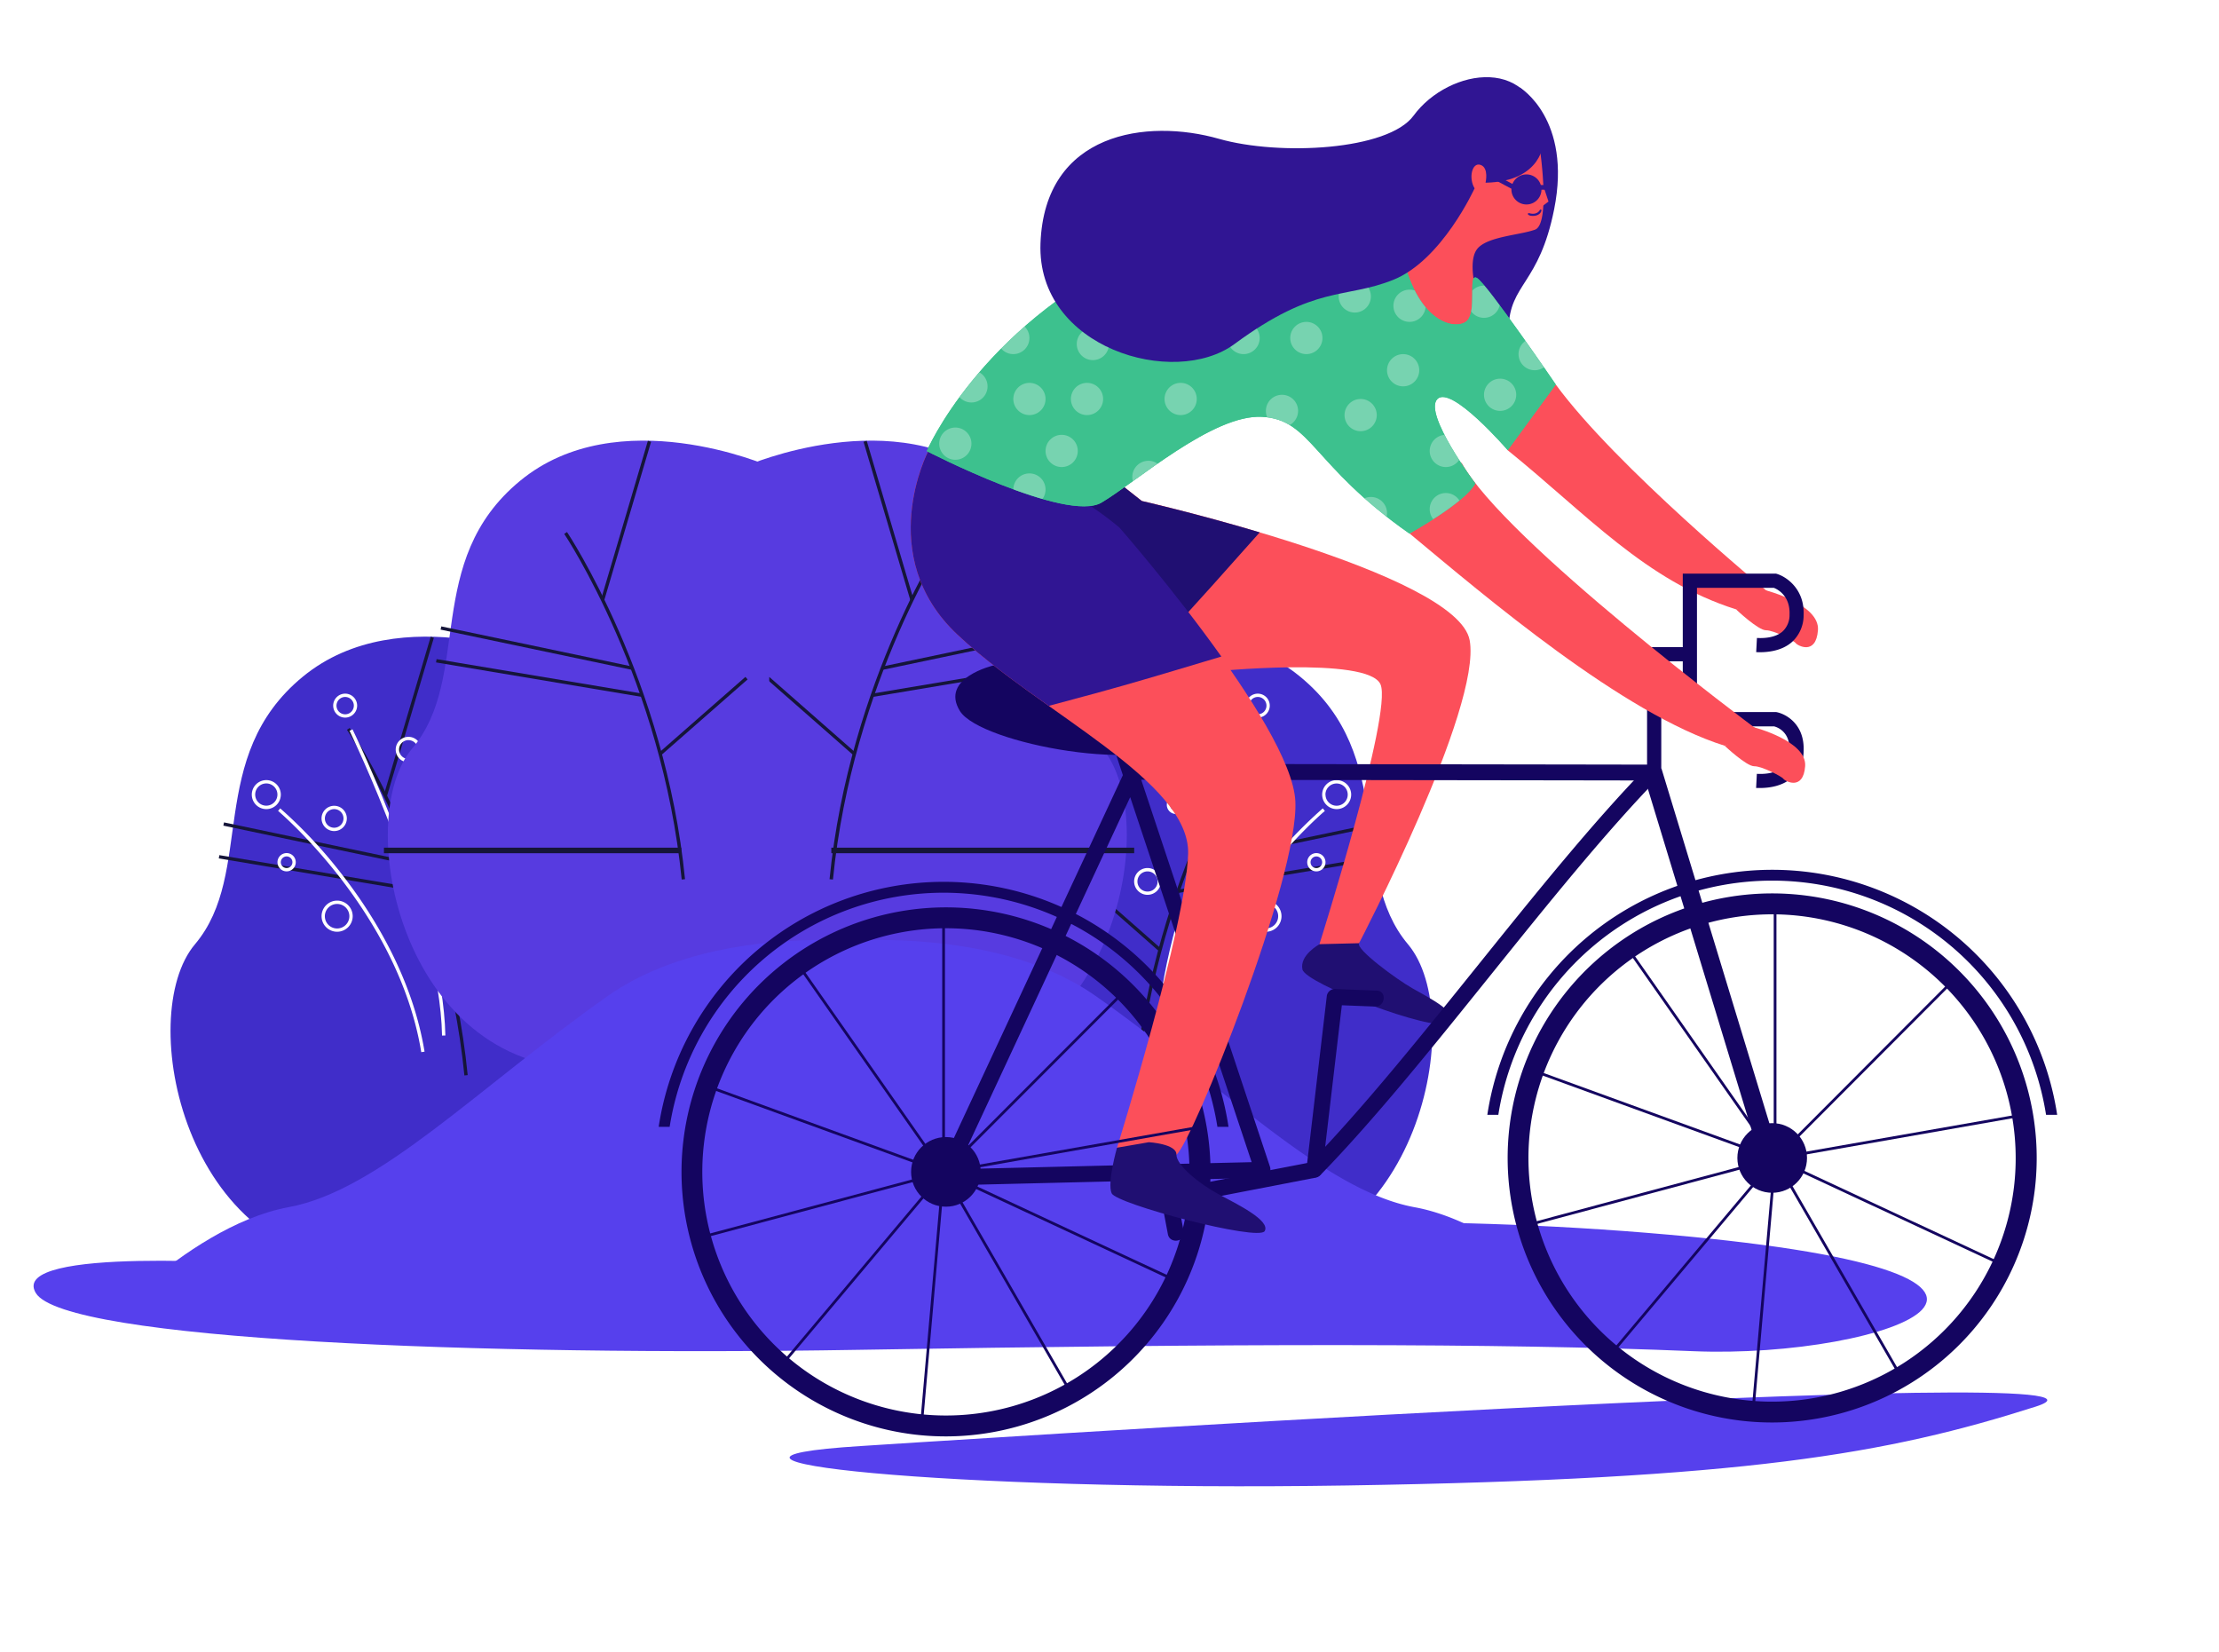 <svg id="Layer_1" data-name="Layer 1" xmlns="http://www.w3.org/2000/svg" xmlns:xlink="http://www.w3.org/1999/xlink" viewBox="0 0 798.59 594.36"><defs><style>.cls-1{fill:none;}.cls-2{fill:#fff;}.cls-3{fill:#402dc9;}.cls-4{fill:#151539;}.cls-5{fill:#573be0;}.cls-6{fill:#5640ed;}.cls-7{fill:#200f72;}.cls-8{fill:#fc4f5a;}.cls-9{fill:#140560;}.cls-10{fill:#301593;}.cls-11{fill:#3dc18e;}.cls-12{opacity:0.3;}.cls-13{clip-path:url(#clip-path);}</style><clipPath id="clip-path"><path class="cls-1" d="M333.53,162.33s50.31,26,62.91,18.52S436.51,149,454.23,150s17.92,17.42,53,42c0,0,19.94-11,23.72-18,0,0-18.67-25-13.71-30.35S542.61,162,542.61,162l17.3-23.63s-24.79-36.3-28.38-38.34.5,12.92-4.1,15.85-19-.36-23.7-29.29c0,0-39.78-22-95.68,5S333.53,162.33,333.53,162.33Z"/></clipPath></defs><title>img1</title><rect class="cls-2" width="798.59" height="594.36"/><path class="cls-3" d="M198.39,238.18s-54.16-23.61-89.38,5.3S91.95,314,70.15,339.82,66.4,454.63,132.76,455l66.36.35Z"/><path class="cls-4" d="M167.13,387c-7.08-71.46-41.92-123.86-42.27-124.38l1-.67c.35.52,35.36,53.17,42.46,124.93Z"/><rect class="cls-4" x="114.36" y="268.55" width="1.19" height="70.41" transform="translate(-205.95 353.78) rotate(-78.13)"/><rect class="cls-4" x="115.3" y="276.95" width="1.2" height="75.16" transform="translate(-213.45 376.86) rotate(-80.49)"/><rect class="cls-4" x="117.4" y="257.24" width="59.47" height="1.2" transform="translate(-141.88 325.67) rotate(-73.5)"/><polygon class="cls-4" points="159.82 342.26 159.03 341.36 190.05 314.08 190.84 314.98 159.82 342.26"/><path class="cls-2" d="M151.61,378.62c-8.23-50.2-51.1-86.45-51.53-86.81l.77-.92a171.24,171.24,0,0,1,22.82,24.55c10.89,14.12,24.78,36.51,29.12,63Z"/><path class="cls-2" d="M159.09,372.65c-.85-43.09-33-109-33.3-109.68l1.07-.53c.33.66,32.56,66.82,33.42,110.18Z"/><path class="cls-2" d="M95.84,291.16a5.22,5.22,0,1,1,5.22-5.22A5.22,5.22,0,0,1,95.84,291.16Zm0-9.24a4,4,0,1,0,4,4A4,4,0,0,0,95.84,281.92Z"/><path class="cls-2" d="M124.22,258.23a4.31,4.31,0,1,1,4.31-4.31A4.32,4.32,0,0,1,124.22,258.23Zm0-7.43a3.12,3.12,0,1,0,3.12,3.12A3.12,3.12,0,0,0,124.22,250.8Z"/><path class="cls-2" d="M120.27,299.06a4.55,4.55,0,1,1,4.55-4.55A4.56,4.56,0,0,1,120.27,299.06Zm0-7.9a3.35,3.35,0,1,0,3.35,3.35A3.36,3.36,0,0,0,120.27,291.16Z"/><path class="cls-2" d="M103.15,313.56a3.29,3.29,0,1,1,3.29-3.29A3.29,3.29,0,0,1,103.15,313.56Zm0-5.38a2.09,2.09,0,1,0,2.09,2.09A2.09,2.09,0,0,0,103.15,308.18Z"/><path class="cls-2" d="M121.33,335.29a5.6,5.6,0,1,1,5.6-5.6A5.61,5.61,0,0,1,121.33,335.29Zm0-10a4.41,4.41,0,1,0,4.4,4.41A4.41,4.41,0,0,0,121.33,325.29Z"/><path class="cls-2" d="M147,274.33a4.59,4.59,0,1,1,4.59-4.59A4.59,4.59,0,0,1,147,274.33Zm0-8a3.39,3.39,0,1,0,3.39,3.39A3.4,3.4,0,0,0,147,266.34Z"/><path class="cls-2" d="M153.68,292.91a3.29,3.29,0,1,1,3.29-3.29A3.29,3.29,0,0,1,153.68,292.91Zm0-5.38a2.09,2.09,0,1,0,2.09,2.09A2.1,2.1,0,0,0,153.68,287.53Z"/><path class="cls-2" d="M63.52,284.94a3.79,3.79,0,1,1,3.79-3.79A3.79,3.79,0,0,1,63.52,284.94Zm0-6.38a2.59,2.59,0,1,0,2.6,2.59A2.59,2.59,0,0,0,63.52,278.56Z"/><path class="cls-2" d="M163.91,322a4.82,4.82,0,1,1,4.82-4.82A4.82,4.82,0,0,1,163.91,322Zm0-8.45a3.63,3.63,0,1,0,3.62,3.63A3.63,3.63,0,0,0,163.91,313.56Z"/><path class="cls-3" d="M378.5,238.18s54.16-23.61,89.38,5.3,17.06,70.5,38.85,96.34,3.75,114.8-62.6,115.15l-66.35.35Z"/><path class="cls-4" d="M409.75,387c7.08-71.46,41.92-123.86,42.27-124.38l-1-.67c-.35.52-35.36,53.17-42.46,124.93Z"/><rect class="cls-4" x="426.73" y="303.16" width="70.41" height="1.19" transform="translate(-52.6 101.51) rotate(-11.87)"/><rect class="cls-4" x="423.41" y="313.93" width="75.16" height="1.2" transform="translate(-45.64 80.5) rotate(-9.51)"/><rect class="cls-4" x="429.16" y="228.1" width="1.19" height="59.47" transform="translate(-55.61 132.98) rotate(-16.54)"/><rect class="cls-4" x="401.35" y="307.51" width="1.2" height="41.31" transform="translate(-109.95 413.1) rotate(-48.65)"/><path class="cls-4" d="M367.35,343.86s-52.16-38.07-99.44-23.42l4.66,46.33Z"/><path class="cls-5" d="M268.52,167.65S322.67,144,357.9,173s17.06,70.5,38.85,96.34,3.75,114.8-62.6,115.15l-66.36.35Z"/><path class="cls-4" d="M299.77,316.5C306.84,245,341.68,192.65,342,192.13l-1-.67c-.35.52-35.36,53.18-42.46,124.93Z"/><rect class="cls-4" x="316.74" y="232.63" width="70.41" height="1.19" transform="translate(-40.45 77.38) rotate(-11.87)"/><rect class="cls-4" x="313.42" y="243.39" width="75.16" height="1.2" transform="translate(-35.49 61.35) rotate(-9.51)"/><polygon class="cls-4" points="327.62 215.99 328.77 215.65 311.92 158.62 310.77 158.96 327.62 215.99"/><rect class="cls-4" x="299.18" y="305.03" width="109" height="2"/><rect class="cls-4" x="291.37" y="236.98" width="1.2" height="41.31" transform="translate(-94.26 307.1) rotate(-48.72)"/><path class="cls-5" d="M276.58,167.65S222.42,144,187.2,173s-17.06,70.5-38.85,96.34-3.75,114.8,62.6,115.15l66.36.35Z"/><path class="cls-4" d="M245.33,316.5c-7.07-71.46-41.91-123.86-42.27-124.38l1-.67c.35.52,35.36,53.18,42.47,124.93Z"/><rect class="cls-4" x="192.55" y="198.02" width="1.19" height="70.41" transform="translate(-74.82 374.27) rotate(-78.13)"/><rect class="cls-4" x="193.49" y="206.41" width="1.2" height="75.16" transform="translate(-78.62 395.1) rotate(-80.49)"/><polygon class="cls-4" points="217.47 215.99 216.32 215.65 233.17 158.62 234.32 158.96 217.47 215.99"/><rect class="cls-4" x="138.18" y="305.03" width="107" height="2"/><rect class="cls-4" x="232.47" y="257.04" width="41.31" height="1.2" transform="translate(-107.05 230.78) rotate(-41.24)"/><path class="cls-2" d="M425.28,378.62c8.23-50.2,51.1-86.45,51.53-86.81l-.76-.92a171.14,171.14,0,0,0-22.82,24.55c-10.89,14.12-24.78,36.51-29.12,63Z"/><path class="cls-2" d="M417.79,372.65c.85-43.09,33-109,33.3-109.68l-1.07-.53c-.33.66-32.57,66.82-33.42,110.18Z"/><path class="cls-2" d="M475.83,285.94a5.22,5.22,0,1,1,5.22,5.22A5.23,5.23,0,0,1,475.83,285.94Zm1.2,0a4,4,0,1,0,4-4A4,4,0,0,0,477,285.94Z"/><path class="cls-2" d="M448.35,253.92a4.31,4.31,0,1,1,4.31,4.31A4.32,4.32,0,0,1,448.35,253.92Zm1.2,0a3.12,3.12,0,1,0,3.12-3.12A3.12,3.12,0,0,0,449.54,253.92Z"/><path class="cls-2" d="M452.07,294.51a4.55,4.55,0,1,1,4.55,4.55A4.55,4.55,0,0,1,452.07,294.51Zm1.2,0a3.35,3.35,0,1,0,3.35-3.35A3.35,3.35,0,0,0,453.26,294.51Z"/><path class="cls-2" d="M470.45,310.28a3.29,3.29,0,1,1,3.29,3.29A3.29,3.29,0,0,1,470.45,310.28Zm1.2,0a2.09,2.09,0,1,0,2.09-2.09A2.1,2.1,0,0,0,471.65,310.28Z"/><path class="cls-2" d="M450,329.69a5.6,5.6,0,1,1,5.6,5.6A5.61,5.61,0,0,1,450,329.69Zm1.2,0a4.4,4.4,0,1,0,4.41-4.41A4.41,4.41,0,0,0,451.16,329.69Z"/><path class="cls-2" d="M425.29,269.73a4.59,4.59,0,1,1,4.59,4.59A4.6,4.6,0,0,1,425.29,269.73Zm1.2,0a3.39,3.39,0,1,0,3.39-3.39A3.4,3.4,0,0,0,426.49,269.73Z"/><path class="cls-2" d="M419.92,289.62a3.29,3.29,0,1,1,3.29,3.29A3.29,3.29,0,0,1,419.92,289.62Zm1.19,0a2.09,2.09,0,1,0,2.09-2.09A2.1,2.1,0,0,0,421.11,289.62Z"/><path class="cls-2" d="M509.58,281.15a3.79,3.79,0,1,1,3.79,3.79A3.79,3.79,0,0,1,509.58,281.15Zm1.2,0a2.6,2.6,0,1,0,2.59-2.59A2.59,2.59,0,0,0,510.77,281.15Z"/><path class="cls-2" d="M408.16,317.19A4.82,4.82,0,1,1,413,322,4.82,4.82,0,0,1,408.16,317.19Zm1.19,0a3.63,3.63,0,1,0,3.63-3.62A3.63,3.63,0,0,0,409.35,317.19Z"/><path class="cls-6" d="M279.15,466c41.25-2.06,82.54-.39,123.65,3.38,34.64,3.18,68.76,8.21,103.4,6.68a288.49,288.49,0,0,0,37.25-9.61c4.62-2.21,9.17-4.54,13.7-6.93-12.41-10-30.13-21.82-48-25.09-32.69-6-68.5-43.41-114.62-75.88s-123.77-16.27-123.77-16.27V466.4Z"/><path class="cls-6" d="M156.17,469.48c41.15,1,81.92-1.45,123-3.5,21.1-1.05,42.22-1.13,63.31-.45V342.26S264.66,326,218.55,358.52s-82,69.89-114.69,75.88c-19.3,3.54-38.47,17-50.93,27.5C87.15,466.09,121.8,468.67,156.17,469.48Z"/><path class="cls-6" d="M94.63,455s-92-6.75-81.75,10.28S173.68,488,308.4,485.74s230.94-2.45,300.89.48,155.51-28.58-16.87-42.61-327,14.68-391.39,14.22S94.63,455,94.63,455Z"/><path class="cls-6" d="M310,520.34s476-31.19,422.62-14.17-104.53,26.11-248.08,28.38S232.42,525.19,310,520.34Z"/><path class="cls-7" d="M474.83,339.81s-7.23,3.89-6.09,9.06,47.05,22.55,52.27,19.3-7-9.25-12.83-12.6S488,341.64,489.09,339.46s-7.68-4.58-7.68-4.58Z"/><path class="cls-8" d="M410.92,180.27s113.59,25.83,118,50.14-39.81,109-39.81,109l-14.26.35s26.31-83.07,22-93.44-61.26-4.6-61.26-4.6S385,200.43,384.86,199.55s6.14-35,6.14-35Z"/><path class="cls-9" d="M329.3,516.24A95.19,95.19,0,1,1,435,432.82,95.3,95.3,0,0,1,329.3,516.24Zm21.36-181.61a87.67,87.67,0,1,0,76.83,97.32A87.77,87.77,0,0,0,350.67,334.63Z"/><path class="cls-9" d="M626.67,511.24a95.2,95.2,0,1,1,105.66-83.42A95.3,95.3,0,0,1,626.67,511.24ZM648,329.62a87.68,87.68,0,1,0,76.83,97.32A87.77,87.77,0,0,0,648,329.62Z"/><path class="cls-9" d="M539.23,401.17a99.77,99.77,0,0,1,197.12,0h4a103.71,103.71,0,0,0-205.08,0Z"/><path class="cls-9" d="M241,405.5a99.78,99.78,0,0,1,197.13,0h4a103.71,103.71,0,0,0-205.08,0Z"/><path class="cls-9" d="M595,275.15c-51.2-.09-135.63-.19-186.83-.28a3,3,0,0,0-3,1.78q-34,73-68,146c-1,2.21,1.09,4,3.1,3.93l114.57-2.77c2,0,2.72-2.44,2.2-4q-26.93-80.92-53.86-161.84c-1.17-3.53-6.44-1.2-5.28,2.31l50.88,152.88,2.78,8.36c-1.15-3.47,4.63-3.46-3-3.27l-42.84,1-50.06,1.21-14.2.33c-2.05.05.11,6.06,2.77.33l37.08-79.63,20.31-43.62q3.23-6.94,6.46-13.87c2.44-5.25,3.11-3.41-.41-3.42,51.15.1,135.51.19,186.65.28,3.67,0,4.39-5.71.68-5.73Z"/><path class="cls-9" d="M592.64,276c-39,40.12-82.9,103.07-121.91,143.19l5.17,2.07q2.22-18.85,4.44-37.71,1.24-10.53,2.48-21c.6-5.14.6-.79-1.25-.86l13.28.52c3.69.14,4.38-5.58.67-5.73l-14.82-.58a2.93,2.93,0,0,0-3.2,2.53q-3.66,31.09-7.32,62.19c-.37,3.11,3.29,4,5.16,2.07,39-40.12,82.89-103.07,121.91-143.19,2.59-2.66-2-6.1-4.6-3.47Z"/><path class="cls-9" d="M357.6,239.44s-19.46,4.51-12.15,16.4,69.79,23.29,81.27,9.57-2-22.87-8.69-24.82S357.6,239.44,357.6,239.44Z"/><path class="cls-9" d="M472.59,418.09l-52.25,10.09a2.91,2.91,0,0,0-2.41,3.29q1.18,6.33,2.38,12.65c.68,3.64,6.39,2.79,5.7-.86l-2.38-12.67q-1.21,1.66-2.41,3.29l52.25-10.1c3.63-.7,2.78-6.4-.88-5.69Z"/><path class="cls-8" d="M334,162.42S314.5,200,344.44,228.25s83.92,52.81,83.15,79S402,413,402,413s15.86,6.5,21.36,2.52,44.21-99.63,42.82-127.26-63.36-98.35-63.36-98.35S368.34,159.88,334,162.42Z"/><path class="cls-7" d="M402,413s-3.61,12.54-1.93,16.41S453,446.81,455.15,443s-9.88-9.66-16.62-13.27-15.22-10.4-15.15-14.26-9.92-4.45-9.92-4.45Z"/><path class="cls-7" d="M419.86,228.87q16.88-18.52,33.5-37.3c-23.06-6.88-42.44-11.29-42.44-11.29L391,164.58s-6.32,34.08-6.14,35C385,200.11,405,216.66,419.86,228.87Z"/><path class="cls-10" d="M344.44,228.25c9.43,8.9,21.23,17.44,33,25.76l12.4-3.34,4.18-1.12c3.42-.94,6.85-1.89,10.26-2.86,6.07-1.72,12.13-3.52,18.18-5.32l17.09-5.11c-17.32-24.32-36.67-46.4-36.67-46.4s-34.5-30-68.83-27.44C334,162.42,314.5,200,344.44,228.25Z"/><path class="cls-8" d="M559.91,138.38c-1.55,1.37-5.39-.85-7,.46-4.18,4.71-8.49,9.3-12.9,13.85-.76.79,3.33,8.52,2.58,9.32,28.25,22.79,49.59,47,82.21,57.27,0,0,9.67-3.68,11.21-6.5C636,212.79,581.48,167.88,559.91,138.38Z"/><path class="cls-8" d="M635.43,212.41s19.51,5,18.83,14.34-7.48,5.48-8,4.68-7.88-4.67-10.7-4.63-10.76-7.5-10.76-7.5Z"/><rect class="cls-9" x="592.76" y="232.87" width="5.11" height="45.62"/><rect class="cls-9" x="592.76" y="232.87" width="15.95" height="5.11"/><path class="cls-9" d="M633.37,283.56c-.5,0-1,0-1.37,0l.27-5.1c2.35.13,6.68,0,9.33-2.44a8,8,0,0,0,2.4-5.93c.29-6.77-4.34-8.4-5.5-8.7H605.61V206.42h33.56l.36.11c3.48,1.06,10,5.54,9.57,14.89a13,13,0,0,1-4.07,9.49c-4,3.66-9.9,3.92-13,3.76l.27-5.1c2.35.13,6.68,0,9.33-2.44a8,8,0,0,0,2.4-5.93c.29-6.8-4.28-9.13-5.65-9.67H610.72v44.71l28.54,0c3.58.67,10.25,4.45,9.84,14a13,13,0,0,1-4.06,9.49C641.54,282.94,636.65,283.56,633.37,283.56Z"/><path class="cls-10" d="M547,31.52s18.82,11.24,12.32,43.79c-5.41,27.1-16,26.69-16.39,42.82s-47.68,35.93-71.52,18.9S457.87,88.72,467,78.5s29.54-20.43,33.8-23.62,12.56-9.37,21.71-13.41S547,31.52,547,31.52Z"/><path class="cls-8" d="M526,166.51c-9,5.4-9.5,20.32-18.73,25.45,27.49,22.87,76.74,64.9,113.46,76.41,0,0,9.5-3.57,11-6.31C631.73,262.06,541.33,194.66,526,166.51Z"/><path class="cls-8" d="M631.16,261.7s19.16,4.92,18.49,14-7.33,5.34-7.83,4.55-7.74-4.56-10.5-4.52-10.58-7.32-10.58-7.32Z"/><path class="cls-8" d="M554.35,54.79s3.62,25.82-1.91,27.85-17.7,2.46-21,7.2,0,15.72,0,15.72l-.27,18.24s-35.34-.06-35.88-2.69-3.87-31-3.87-31l12.27-3.49s20.67-11,23.09-17.75,3.08-12.33,4.83-11.27a39.52,39.52,0,0,1,3.5,2.45S550.33,62.86,554.35,54.79Z"/><path class="cls-11" d="M333.53,162.33s50.31,26,62.91,18.52S436.51,149,454.23,150s17.92,17.42,53,42c0,0,19.94-11,23.72-18,0,0-18.67-25-13.71-30.35S542.61,162,542.61,162l17.3-23.63s-24.79-36.3-28.38-38.34.5,12.92-4.1,15.85-19-.36-23.7-29.29c0,0-39.78-22-95.68,5S333.53,162.33,333.53,162.33Z"/><path class="cls-11" d="M333.53,162.33s50.31,26,62.91,18.52S436.51,149,454.23,150s17.92,17.42,53,42c0,0,19.94-11,23.72-18,0,0-18.67-25-13.71-30.35S542.61,162,542.61,162l17.3-23.63s-24.79-36.3-28.38-38.34.5,12.92-4.1,15.85-19-.36-23.7-29.29c0,0-39.78-22-95.68,5S333.53,162.33,333.53,162.33Z"/><g class="cls-12"><g class="cls-13"><circle class="cls-2" cx="391.2" cy="143.57" r="5.8"/><circle class="cls-2" cx="370.48" cy="143.57" r="5.8"/><circle class="cls-2" cx="382.08" cy="162.27" r="5.8"/><circle class="cls-2" cx="343.81" cy="159.65" r="5.8"/><circle class="cls-2" cx="364.68" cy="121.63" r="5.8"/><circle class="cls-2" cx="393.31" cy="123.79" r="5.8"/><circle class="cls-2" cx="424.9" cy="143.57" r="5.8"/><circle class="cls-2" cx="470.14" cy="121.63" r="5.8"/><circle class="cls-2" cx="489.68" cy="149.37" r="5.8"/><circle class="cls-2" cx="520.33" cy="162.27" r="5.8"/><circle class="cls-2" cx="493.37" cy="184.63" r="5.8"/><circle class="cls-2" cx="520.33" cy="183.21" r="5.8"/><circle class="cls-2" cx="539.87" cy="142.06" r="5.8"/><circle class="cls-2" cx="552.3" cy="127.43" r="5.8"/><circle class="cls-2" cx="534.07" cy="108.57" r="5.8"/><circle class="cls-2" cx="507.27" cy="110.03" r="5.8"/><circle class="cls-2" cx="504.97" cy="133.23" r="5.8"/><circle class="cls-2" cx="461.37" cy="147.86" r="5.8"/><circle class="cls-2" cx="447.55" cy="121.63" r="5.8"/><circle class="cls-2" cx="413.3" cy="171.61" r="5.8"/><circle class="cls-2" cx="370.48" cy="176.15" r="5.8"/><circle class="cls-2" cx="349.61" cy="139.03" r="5.8"/><circle class="cls-2" cx="487.57" cy="106.67" r="5.8"/></g></g><path class="cls-10" d="M555.52,50.85s-.14,14.47-20.89,14.9c0,0,1.29-5.38-1.81-6.42s-4.36,4.83-2.13,8.44c0,0-11.72,25.85-29.21,32.9s-28,1.59-57.21,23.13c-21.67,16-71.23,1.52-69.81-36.25,1.5-40,38.31-45,64.28-37.58,21.72,6.17,60.84,4.17,70-8.37C521.32,24.42,553.67,18.89,555.52,50.85Z"/><rect class="cls-9" x="612.49" y="274.41" width="6.81" height="145.85" transform="translate(-74.42 194.23) rotate(-16.92)"/><circle class="cls-9" cx="340.42" cy="421.7" r="12.53"/><circle class="cls-9" cx="637.79" cy="416.69" r="12.53"/><rect class="cls-9" x="638.34" y="325.57" width="0.98" height="91.39"/><rect class="cls-9" x="612.13" y="333.83" width="0.99" height="91.39" transform="translate(-106.9 420.03) rotate(-35)"/><polygon class="cls-9" points="638.66 417.42 552.78 386.16 553.12 385.24 639 416.49 638.66 417.42"/><polygon class="cls-9" points="550.68 441.09 550.43 440.14 638.71 416.48 638.96 417.44 550.68 441.09"/><rect class="cls-9" x="563.76" y="451.47" width="91.39" height="0.99" transform="translate(-128.71 627.51) rotate(-49.94)"/><polygon class="cls-9" points="631.36 508.05 630.37 507.96 638.34 416.92 639.33 417 631.36 508.05"/><rect class="cls-9" x="661.19" y="410.84" width="0.99" height="91.39" transform="translate(-139.62 392) rotate(-30)"/><polygon class="cls-9" points="721.46 456.03 638.63 417.4 639.04 416.51 721.87 455.14 721.46 456.03"/><rect class="cls-9" x="638.14" y="408.53" width="91.4" height="0.99" transform="translate(-60.37 124.27) rotate(-9.95)"/><rect class="cls-9" x="625.45" y="384.15" width="91.4" height="0.99" transform="translate(-75.12 588.31) rotate(-45.08)"/><rect class="cls-9" x="339.09" y="330.46" width="0.99" height="91.39"/><rect class="cls-9" x="312.88" y="338.72" width="0.99" height="91.39" transform="translate(-163.82 249.26) rotate(-35)"/><rect class="cls-9" x="296.15" y="360.53" width="0.99" height="91.39" transform="translate(-186.54 546.03) rotate(-70)"/><rect class="cls-9" x="249.75" y="433.19" width="91.39" height="0.98" transform="translate(-102.03 91.07) rotate(-14.97)"/><rect class="cls-9" x="264.51" y="456.36" width="91.39" height="0.99" transform="translate(-239.11 400.31) rotate(-49.95)"/><polygon class="cls-9" points="332.1 512.94 331.12 512.86 339.09 421.81 340.07 421.89 332.1 512.94"/><rect class="cls-9" x="361.93" y="415.73" width="0.99" height="91.39" transform="translate(-182.15 243.02) rotate(-30)"/><rect class="cls-9" x="380.5" y="395.47" width="0.99" height="91.4" transform="translate(-179.85 600.02) rotate(-65)"/><polygon class="cls-9" points="339.67 422.34 339.5 421.37 429.5 405.5 429.67 406.47 339.67 422.34"/><rect class="cls-9" x="326.2" y="389.05" width="91.4" height="0.99" transform="translate(-166.53 377.41) rotate(-45.04)"/><polygon class="cls-8" points="554.24 63.35 557.29 72.53 554.24 74.8 554.24 63.35"/><circle class="cls-10" cx="549.35" cy="68.17" r="5.41"/><rect class="cls-10" x="540.48" y="61.64" width="1.7" height="7.87" transform="translate(229.65 513) rotate(-62.05)"/><rect class="cls-10" x="551.83" y="66.57" width="4.82" height="1.7"/><path class="cls-10" d="M550.37,76.71s2.65,1,3.87-1.25c0,0,.63-.29.49.4s-1,1.86-3.11,1.84S549.57,76.54,550.37,76.71Z"/></svg>
